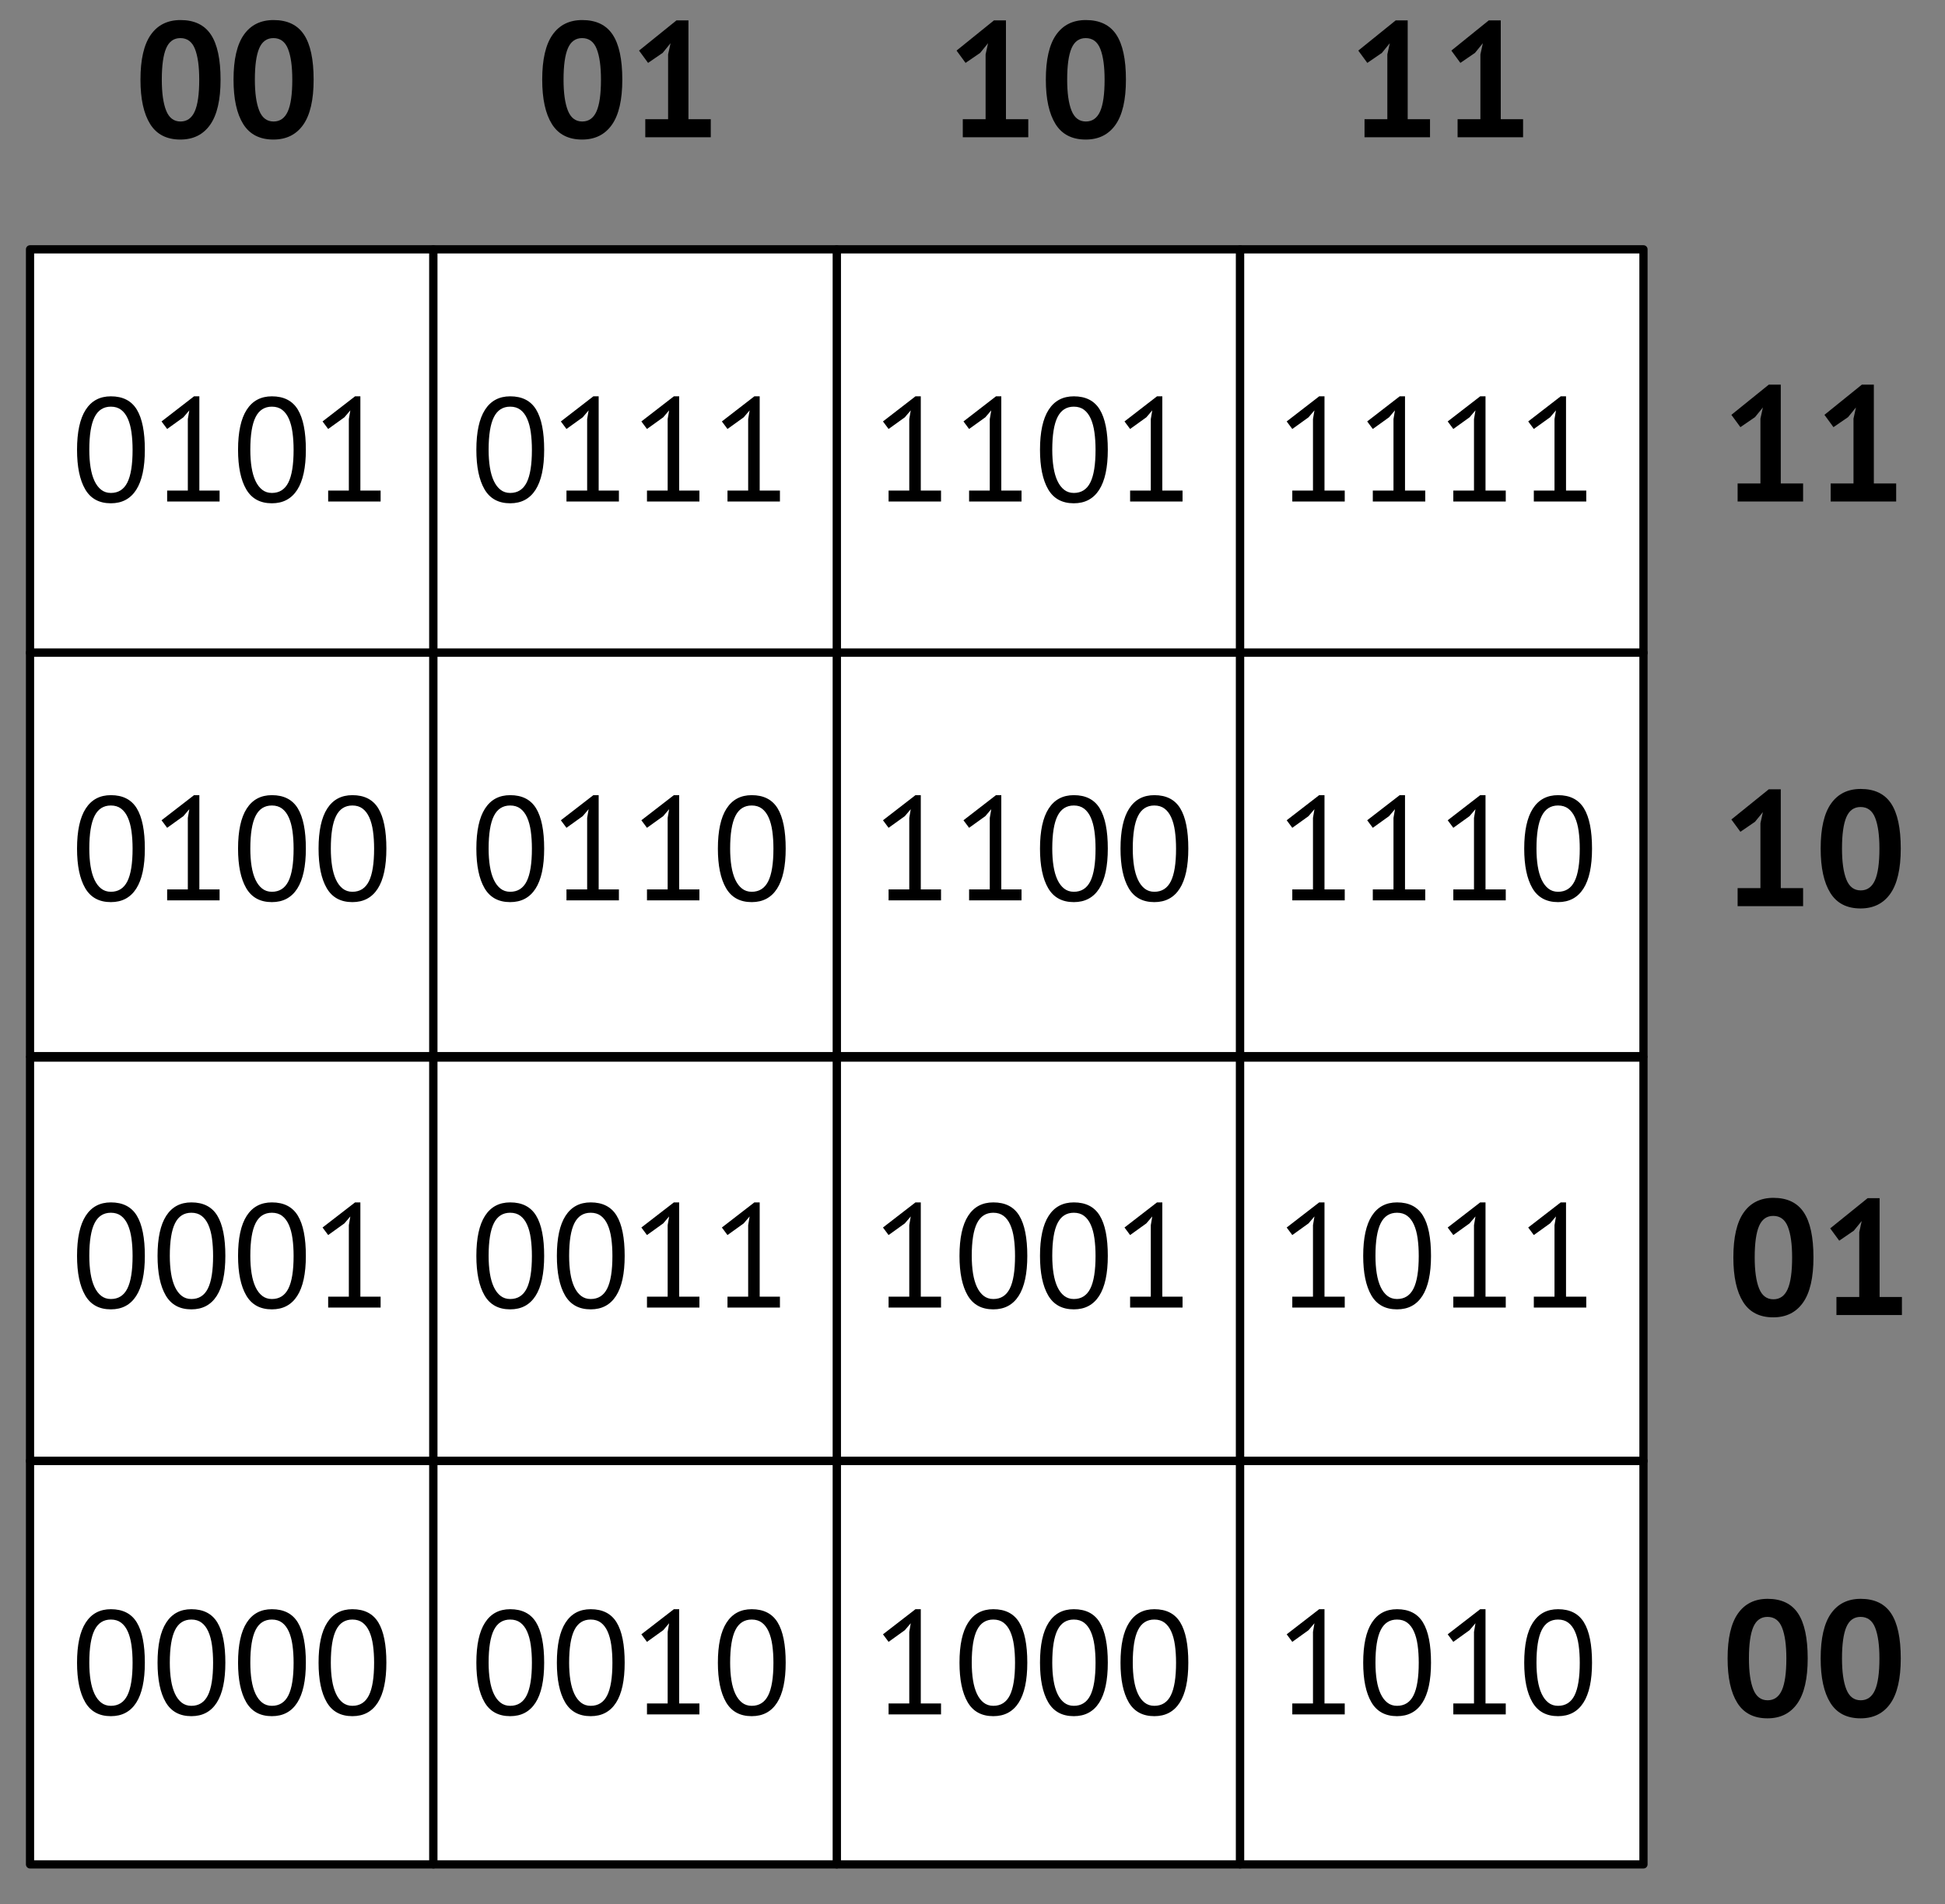 <?xml version="1.0" encoding="UTF-8" standalone="no"?>
<!DOCTYPE svg PUBLIC "-//W3C//DTD SVG 1.1//EN" "http://www.w3.org/Graphics/SVG/1.1/DTD/svg11.dtd">
<svg width="100%" height="100%" viewBox="0 0 474 464" version="1.1" xmlns="http://www.w3.org/2000/svg" xmlns:xlink="http://www.w3.org/1999/xlink" xml:space="preserve" xmlns:serif="http://www.serif.com/" style="fill-rule:evenodd;clip-rule:evenodd;stroke-linejoin:round;stroke-miterlimit:10;">
    <rect x="0" y="0" width="474" height="464" fill="#808080" stroke="none"/>
    <rect id="polygon_triangulation" x="-3803" y="-2760" width="8206" height="4260" style="fill:none;"/>
    <g id="polygon_triangulation1" serif:id="polygon_triangulation">
        <g id="TIN-vertices" serif:id="TIN vertices">
        </g>
        <g id="TIN-edges" serif:id="TIN edges">
        </g>
        <rect x="7.317" y="60.754" width="98.3" height="98.3" style="fill:white;stroke:black;stroke-width:2px;"/>
        <rect x="7.317" y="257.7" width="98.3" height="98.3" style="fill:white;stroke:black;stroke-width:2px;"/>
        <rect x="203.917" y="60.754" width="98.3" height="98.3" style="fill:white;stroke:black;stroke-width:2px;"/>
        <rect x="203.917" y="257.7" width="98.3" height="98.3" style="fill:white;stroke:black;stroke-width:2px;"/>
        <rect x="7.317" y="159.054" width="98.3" height="98.3" style="fill:white;stroke:black;stroke-width:2px;"/>
        <rect x="7.317" y="356" width="98.3" height="98.3" style="fill:white;stroke:black;stroke-width:2px;"/>
        <rect x="203.917" y="159.054" width="98.3" height="98.3" style="fill:white;stroke:black;stroke-width:2px;"/>
        <rect x="203.917" y="356" width="98.3" height="98.3" style="fill:white;stroke:black;stroke-width:2px;"/>
        <rect x="105.617" y="60.754" width="98.3" height="98.3" style="fill:white;stroke:black;stroke-width:2px;"/>
        <rect x="105.617" y="257.7" width="98.3" height="98.3" style="fill:white;stroke:black;stroke-width:2px;"/>
        <rect x="302.217" y="60.754" width="98.3" height="98.3" style="fill:white;stroke:black;stroke-width:2px;"/>
        <rect x="302.217" y="257.7" width="98.3" height="98.3" style="fill:white;stroke:black;stroke-width:2px;"/>
        <rect x="105.617" y="159.054" width="98.3" height="98.3" style="fill:white;stroke:black;stroke-width:2px;"/>
        <rect x="105.617" y="356" width="98.3" height="98.3" style="fill:white;stroke:black;stroke-width:2px;"/>
        <rect x="302.217" y="159.054" width="98.3" height="98.3" style="fill:white;stroke:black;stroke-width:2px;"/>
        <rect x="302.217" y="356" width="98.3" height="98.3" style="fill:white;stroke:black;stroke-width:2px;"/>
        <path d="M421.019,404.11C421.019,399.204 421.859,395.557 423.539,393.17C425.219,390.784 427.633,389.59 430.779,389.59C434.139,389.59 436.606,390.77 438.179,393.13C439.753,395.49 440.539,399.15 440.539,404.11C440.539,409.044 439.693,412.71 437.999,415.11C436.306,417.51 433.886,418.71 430.739,418.71C427.406,418.71 424.953,417.45 423.379,414.93C421.806,412.41 421.019,408.804 421.019,404.11ZM426.219,404.11C426.219,407.364 426.573,409.877 427.279,411.65C427.986,413.424 429.153,414.31 430.779,414.31C432.353,414.31 433.506,413.497 434.239,411.87C434.973,410.244 435.339,407.657 435.339,404.11C435.339,400.884 434.993,398.39 434.299,396.63C433.606,394.87 432.419,393.99 430.739,393.99C429.139,393.99 427.986,394.817 427.279,396.47C426.573,398.124 426.219,400.67 426.219,404.11Z" style="fill-rule:nonzero;"/>
        <path d="M443.699,404.11C443.699,399.204 444.539,395.557 446.219,393.17C447.899,390.784 450.313,389.59 453.459,389.59C456.819,389.59 459.286,390.77 460.859,393.13C462.433,395.49 463.219,399.15 463.219,404.11C463.219,409.044 462.373,412.71 460.679,415.11C458.986,417.51 456.566,418.71 453.419,418.71C450.086,418.71 447.633,417.45 446.059,414.93C444.486,412.41 443.699,408.804 443.699,404.11ZM448.899,404.11C448.899,407.364 449.253,409.877 449.959,411.65C450.666,413.424 451.833,414.31 453.459,414.31C455.033,414.31 456.186,413.497 456.919,411.87C457.653,410.244 458.019,407.657 458.019,404.11C458.019,400.884 457.673,398.39 456.979,396.63C456.286,394.87 455.099,393.99 453.419,393.99C451.819,393.99 450.666,394.817 449.959,396.47C449.253,398.124 448.899,400.67 448.899,404.11Z" style="fill-rule:nonzero;"/>
        <path d="M34.232,19.406C34.232,14.499 35.072,10.853 36.752,8.466C38.432,6.079 40.845,4.886 43.992,4.886C47.352,4.886 49.819,6.066 51.392,8.426C52.965,10.786 53.752,14.446 53.752,19.406C53.752,24.339 52.905,28.006 51.212,30.406C49.519,32.806 47.099,34.006 43.952,34.006C40.619,34.006 38.165,32.746 36.592,30.226C35.019,27.706 34.232,24.099 34.232,19.406ZM39.432,19.406C39.432,22.659 39.785,25.173 40.492,26.946C41.199,28.719 42.365,29.606 43.992,29.606C45.565,29.606 46.719,28.793 47.452,27.166C48.185,25.539 48.552,22.953 48.552,19.406C48.552,16.179 48.205,13.686 47.512,11.926C46.819,10.166 45.632,9.286 43.952,9.286C42.352,9.286 41.199,10.113 40.492,11.766C39.785,13.419 39.432,15.966 39.432,19.406Z" style="fill-rule:nonzero;"/>
        <path d="M56.912,19.406C56.912,14.499 57.752,10.853 59.432,8.466C61.112,6.079 63.525,4.886 66.672,4.886C70.032,4.886 72.499,6.066 74.072,8.426C75.645,10.786 76.432,14.446 76.432,19.406C76.432,24.339 75.585,28.006 73.892,30.406C72.199,32.806 69.779,34.006 66.632,34.006C63.299,34.006 60.845,32.746 59.272,30.226C57.699,27.706 56.912,24.099 56.912,19.406ZM62.112,19.406C62.112,22.659 62.465,25.173 63.172,26.946C63.879,28.719 65.045,29.606 66.672,29.606C68.245,29.606 69.399,28.793 70.132,27.166C70.865,25.539 71.232,22.953 71.232,19.406C71.232,16.179 70.885,13.686 70.192,11.926C69.499,10.166 68.312,9.286 66.632,9.286C65.032,9.286 63.879,10.113 63.172,11.766C62.465,13.419 62.112,15.966 62.112,19.406Z" style="fill-rule:nonzero;"/>
        <path d="M18.775,405.15C18.775,400.83 19.477,397.578 20.881,395.394C22.285,393.21 24.331,392.118 27.019,392.118C29.923,392.118 32.029,393.192 33.337,395.34C34.645,397.488 35.299,400.758 35.299,405.15C35.299,409.47 34.597,412.722 33.193,414.906C31.789,417.09 29.731,418.182 27.019,418.182C24.163,418.182 22.075,417.042 20.755,414.762C19.435,412.482 18.775,409.278 18.775,405.15ZM21.763,405.15C21.763,406.71 21.865,408.132 22.069,409.416C22.273,410.7 22.591,411.804 23.023,412.728C23.455,413.652 24.001,414.372 24.661,414.888C25.321,415.404 26.107,415.662 27.019,415.662C28.843,415.662 30.181,414.816 31.033,413.124C31.885,411.432 32.311,408.774 32.311,405.15C32.311,403.614 32.221,402.198 32.041,400.902C31.861,399.606 31.561,398.49 31.141,397.554C30.721,396.618 30.175,395.898 29.503,395.394C28.831,394.89 28.003,394.638 27.019,394.638C25.219,394.638 23.893,395.49 23.041,397.194C22.189,398.898 21.763,401.55 21.763,405.15Z" style="fill-rule:nonzero;"/>
        <path d="M38.395,405.15C38.395,400.83 39.097,397.578 40.501,395.394C41.905,393.21 43.951,392.118 46.639,392.118C49.543,392.118 51.649,393.192 52.957,395.34C54.265,397.488 54.919,400.758 54.919,405.15C54.919,409.47 54.217,412.722 52.813,414.906C51.409,417.09 49.351,418.182 46.639,418.182C43.783,418.182 41.695,417.042 40.375,414.762C39.055,412.482 38.395,409.278 38.395,405.15ZM41.383,405.15C41.383,406.71 41.485,408.132 41.689,409.416C41.893,410.7 42.211,411.804 42.643,412.728C43.075,413.652 43.621,414.372 44.281,414.888C44.941,415.404 45.727,415.662 46.639,415.662C48.463,415.662 49.801,414.816 50.653,413.124C51.505,411.432 51.931,408.774 51.931,405.15C51.931,403.614 51.841,402.198 51.661,400.902C51.481,399.606 51.181,398.49 50.761,397.554C50.341,396.618 49.795,395.898 49.123,395.394C48.451,394.89 47.623,394.638 46.639,394.638C44.839,394.638 43.513,395.49 42.661,397.194C41.809,398.898 41.383,401.55 41.383,405.15Z" style="fill-rule:nonzero;"/>
        <path d="M58.015,405.15C58.015,400.83 58.717,397.578 60.121,395.394C61.525,393.21 63.571,392.118 66.259,392.118C69.163,392.118 71.269,393.192 72.577,395.34C73.885,397.488 74.539,400.758 74.539,405.15C74.539,409.47 73.837,412.722 72.433,414.906C71.029,417.09 68.971,418.182 66.259,418.182C63.403,418.182 61.315,417.042 59.995,414.762C58.675,412.482 58.015,409.278 58.015,405.15ZM61.003,405.15C61.003,406.71 61.105,408.132 61.309,409.416C61.513,410.7 61.831,411.804 62.263,412.728C62.695,413.652 63.241,414.372 63.901,414.888C64.561,415.404 65.347,415.662 66.259,415.662C68.083,415.662 69.421,414.816 70.273,413.124C71.125,411.432 71.551,408.774 71.551,405.15C71.551,403.614 71.461,402.198 71.281,400.902C71.101,399.606 70.801,398.49 70.381,397.554C69.961,396.618 69.415,395.898 68.743,395.394C68.071,394.89 67.243,394.638 66.259,394.638C64.459,394.638 63.133,395.49 62.281,397.194C61.429,398.898 61.003,401.55 61.003,405.15Z" style="fill-rule:nonzero;"/>
        <path d="M77.635,405.15C77.635,400.83 78.337,397.578 79.741,395.394C81.145,393.21 83.191,392.118 85.879,392.118C88.783,392.118 90.889,393.192 92.197,395.34C93.505,397.488 94.159,400.758 94.159,405.15C94.159,409.47 93.457,412.722 92.053,414.906C90.649,417.09 88.591,418.182 85.879,418.182C83.023,418.182 80.935,417.042 79.615,414.762C78.295,412.482 77.635,409.278 77.635,405.15ZM80.623,405.15C80.623,406.71 80.725,408.132 80.929,409.416C81.133,410.7 81.451,411.804 81.883,412.728C82.315,413.652 82.861,414.372 83.521,414.888C84.181,415.404 84.967,415.662 85.879,415.662C87.703,415.662 89.041,414.816 89.893,413.124C90.745,411.432 91.171,408.774 91.171,405.15C91.171,403.614 91.081,402.198 90.901,400.902C90.721,399.606 90.421,398.49 90.001,397.554C89.581,396.618 89.035,395.898 88.363,395.394C87.691,394.89 86.863,394.638 85.879,394.638C84.079,394.638 82.753,395.49 81.901,397.194C81.049,398.898 80.623,401.55 80.623,405.15Z" style="fill-rule:nonzero;"/>
        <path d="M18.775,306.022C18.775,301.702 19.477,298.45 20.881,296.266C22.285,294.082 24.331,292.99 27.019,292.99C29.923,292.99 32.029,294.064 33.337,296.212C34.645,298.36 35.299,301.63 35.299,306.022C35.299,310.342 34.597,313.594 33.193,315.778C31.789,317.962 29.731,319.054 27.019,319.054C24.163,319.054 22.075,317.914 20.755,315.634C19.435,313.354 18.775,310.15 18.775,306.022ZM21.763,306.022C21.763,307.582 21.865,309.004 22.069,310.288C22.273,311.572 22.591,312.676 23.023,313.6C23.455,314.524 24.001,315.244 24.661,315.76C25.321,316.276 26.107,316.534 27.019,316.534C28.843,316.534 30.181,315.688 31.033,313.996C31.885,312.304 32.311,309.646 32.311,306.022C32.311,304.486 32.221,303.07 32.041,301.774C31.861,300.478 31.561,299.362 31.141,298.426C30.721,297.49 30.175,296.77 29.503,296.266C28.831,295.762 28.003,295.51 27.019,295.51C25.219,295.51 23.893,296.362 23.041,298.066C22.189,299.77 21.763,302.422 21.763,306.022Z" style="fill-rule:nonzero;"/>
        <path d="M38.395,306.022C38.395,301.702 39.097,298.45 40.501,296.266C41.905,294.082 43.951,292.99 46.639,292.99C49.543,292.99 51.649,294.064 52.957,296.212C54.265,298.36 54.919,301.63 54.919,306.022C54.919,310.342 54.217,313.594 52.813,315.778C51.409,317.962 49.351,319.054 46.639,319.054C43.783,319.054 41.695,317.914 40.375,315.634C39.055,313.354 38.395,310.15 38.395,306.022ZM41.383,306.022C41.383,307.582 41.485,309.004 41.689,310.288C41.893,311.572 42.211,312.676 42.643,313.6C43.075,314.524 43.621,315.244 44.281,315.76C44.941,316.276 45.727,316.534 46.639,316.534C48.463,316.534 49.801,315.688 50.653,313.996C51.505,312.304 51.931,309.646 51.931,306.022C51.931,304.486 51.841,303.07 51.661,301.774C51.481,300.478 51.181,299.362 50.761,298.426C50.341,297.49 49.795,296.77 49.123,296.266C48.451,295.762 47.623,295.51 46.639,295.51C44.839,295.51 43.513,296.362 42.661,298.066C41.809,299.77 41.383,302.422 41.383,306.022Z" style="fill-rule:nonzero;"/>
        <path d="M58.015,306.022C58.015,301.702 58.717,298.45 60.121,296.266C61.525,294.082 63.571,292.99 66.259,292.99C69.163,292.99 71.269,294.064 72.577,296.212C73.885,298.36 74.539,301.63 74.539,306.022C74.539,310.342 73.837,313.594 72.433,315.778C71.029,317.962 68.971,319.054 66.259,319.054C63.403,319.054 61.315,317.914 59.995,315.634C58.675,313.354 58.015,310.15 58.015,306.022ZM61.003,306.022C61.003,307.582 61.105,309.004 61.309,310.288C61.513,311.572 61.831,312.676 62.263,313.6C62.695,314.524 63.241,315.244 63.901,315.76C64.561,316.276 65.347,316.534 66.259,316.534C68.083,316.534 69.421,315.688 70.273,313.996C71.125,312.304 71.551,309.646 71.551,306.022C71.551,304.486 71.461,303.07 71.281,301.774C71.101,300.478 70.801,299.362 70.381,298.426C69.961,297.49 69.415,296.77 68.743,296.266C68.071,295.762 67.243,295.51 66.259,295.51C64.459,295.51 63.133,296.362 62.281,298.066C61.429,299.77 61.003,302.422 61.003,306.022Z" style="fill-rule:nonzero;"/>
        <path d="M79.975,315.958L85.015,315.958L85.015,298.534L85.375,296.41L83.935,298.102L79.975,300.946L78.607,299.11L86.527,292.99L87.823,292.99L87.823,315.958L92.755,315.958L92.755,318.622L79.975,318.622L79.975,315.958Z" style="fill-rule:nonzero;"/>
        <path d="M18.775,206.789C18.775,202.469 19.477,199.217 20.881,197.033C22.285,194.849 24.331,193.757 27.019,193.757C29.923,193.757 32.029,194.831 33.337,196.979C34.645,199.127 35.299,202.397 35.299,206.789C35.299,211.109 34.597,214.361 33.193,216.545C31.789,218.729 29.731,219.821 27.019,219.821C24.163,219.821 22.075,218.681 20.755,216.401C19.435,214.121 18.775,210.917 18.775,206.789ZM21.763,206.789C21.763,208.349 21.865,209.771 22.069,211.055C22.273,212.339 22.591,213.443 23.023,214.367C23.455,215.291 24.001,216.011 24.661,216.527C25.321,217.043 26.107,217.301 27.019,217.301C28.843,217.301 30.181,216.455 31.033,214.763C31.885,213.071 32.311,210.413 32.311,206.789C32.311,205.253 32.221,203.837 32.041,202.541C31.861,201.245 31.561,200.129 31.141,199.193C30.721,198.257 30.175,197.537 29.503,197.033C28.831,196.529 28.003,196.277 27.019,196.277C25.219,196.277 23.893,197.129 23.041,198.833C22.189,200.537 21.763,203.189 21.763,206.789Z" style="fill-rule:nonzero;"/>
        <path d="M40.735,216.725L45.775,216.725L45.775,199.301L46.135,197.177L44.695,198.869L40.735,201.713L39.367,199.877L47.287,193.757L48.583,193.757L48.583,216.725L53.515,216.725L53.515,219.389L40.735,219.389L40.735,216.725Z" style="fill-rule:nonzero;"/>
        <path d="M58.015,206.789C58.015,202.469 58.717,199.217 60.121,197.033C61.525,194.849 63.571,193.757 66.259,193.757C69.163,193.757 71.269,194.831 72.577,196.979C73.885,199.127 74.539,202.397 74.539,206.789C74.539,211.109 73.837,214.361 72.433,216.545C71.029,218.729 68.971,219.821 66.259,219.821C63.403,219.821 61.315,218.681 59.995,216.401C58.675,214.121 58.015,210.917 58.015,206.789ZM61.003,206.789C61.003,208.349 61.105,209.771 61.309,211.055C61.513,212.339 61.831,213.443 62.263,214.367C62.695,215.291 63.241,216.011 63.901,216.527C64.561,217.043 65.347,217.301 66.259,217.301C68.083,217.301 69.421,216.455 70.273,214.763C71.125,213.071 71.551,210.413 71.551,206.789C71.551,205.253 71.461,203.837 71.281,202.541C71.101,201.245 70.801,200.129 70.381,199.193C69.961,198.257 69.415,197.537 68.743,197.033C68.071,196.529 67.243,196.277 66.259,196.277C64.459,196.277 63.133,197.129 62.281,198.833C61.429,200.537 61.003,203.189 61.003,206.789Z" style="fill-rule:nonzero;"/>
        <path d="M77.635,206.789C77.635,202.469 78.337,199.217 79.741,197.033C81.145,194.849 83.191,193.757 85.879,193.757C88.783,193.757 90.889,194.831 92.197,196.979C93.505,199.127 94.159,202.397 94.159,206.789C94.159,211.109 93.457,214.361 92.053,216.545C90.649,218.729 88.591,219.821 85.879,219.821C83.023,219.821 80.935,218.681 79.615,216.401C78.295,214.121 77.635,210.917 77.635,206.789ZM80.623,206.789C80.623,208.349 80.725,209.771 80.929,211.055C81.133,212.339 81.451,213.443 81.883,214.367C82.315,215.291 82.861,216.011 83.521,216.527C84.181,217.043 84.967,217.301 85.879,217.301C87.703,217.301 89.041,216.455 89.893,214.763C90.745,213.071 91.171,210.413 91.171,206.789C91.171,205.253 91.081,203.837 90.901,202.541C90.721,201.245 90.421,200.129 90.001,199.193C89.581,198.257 89.035,197.537 88.363,197.033C87.691,196.529 86.863,196.277 85.879,196.277C84.079,196.277 82.753,197.129 81.901,198.833C81.049,200.537 80.623,203.189 80.623,206.789Z" style="fill-rule:nonzero;"/>
        <path d="M18.775,109.605C18.775,105.285 19.477,102.033 20.881,99.849C22.285,97.665 24.331,96.573 27.019,96.573C29.923,96.573 32.029,97.647 33.337,99.795C34.645,101.943 35.299,105.213 35.299,109.605C35.299,113.925 34.597,117.177 33.193,119.361C31.789,121.545 29.731,122.637 27.019,122.637C24.163,122.637 22.075,121.497 20.755,119.217C19.435,116.937 18.775,113.733 18.775,109.605ZM21.763,109.605C21.763,111.165 21.865,112.587 22.069,113.871C22.273,115.155 22.591,116.259 23.023,117.183C23.455,118.107 24.001,118.827 24.661,119.343C25.321,119.859 26.107,120.117 27.019,120.117C28.843,120.117 30.181,119.271 31.033,117.579C31.885,115.887 32.311,113.229 32.311,109.605C32.311,108.069 32.221,106.653 32.041,105.357C31.861,104.061 31.561,102.945 31.141,102.009C30.721,101.073 30.175,100.353 29.503,99.849C28.831,99.345 28.003,99.093 27.019,99.093C25.219,99.093 23.893,99.945 23.041,101.649C22.189,103.353 21.763,106.005 21.763,109.605Z" style="fill-rule:nonzero;"/>
        <path d="M40.735,119.541L45.775,119.541L45.775,102.117L46.135,99.993L44.695,101.685L40.735,104.529L39.367,102.693L47.287,96.573L48.583,96.573L48.583,119.541L53.515,119.541L53.515,122.205L40.735,122.205L40.735,119.541Z" style="fill-rule:nonzero;"/>
        <path d="M58.015,109.605C58.015,105.285 58.717,102.033 60.121,99.849C61.525,97.665 63.571,96.573 66.259,96.573C69.163,96.573 71.269,97.647 72.577,99.795C73.885,101.943 74.539,105.213 74.539,109.605C74.539,113.925 73.837,117.177 72.433,119.361C71.029,121.545 68.971,122.637 66.259,122.637C63.403,122.637 61.315,121.497 59.995,119.217C58.675,116.937 58.015,113.733 58.015,109.605ZM61.003,109.605C61.003,111.165 61.105,112.587 61.309,113.871C61.513,115.155 61.831,116.259 62.263,117.183C62.695,118.107 63.241,118.827 63.901,119.343C64.561,119.859 65.347,120.117 66.259,120.117C68.083,120.117 69.421,119.271 70.273,117.579C71.125,115.887 71.551,113.229 71.551,109.605C71.551,108.069 71.461,106.653 71.281,105.357C71.101,104.061 70.801,102.945 70.381,102.009C69.961,101.073 69.415,100.353 68.743,99.849C68.071,99.345 67.243,99.093 66.259,99.093C64.459,99.093 63.133,99.945 62.281,101.649C61.429,103.353 61.003,106.005 61.003,109.605Z" style="fill-rule:nonzero;"/>
        <path d="M79.975,119.541L85.015,119.541L85.015,102.117L85.375,99.993L83.935,101.685L79.975,104.529L78.607,102.693L86.527,96.573L87.823,96.573L87.823,119.541L92.755,119.541L92.755,122.205L79.975,122.205L79.975,119.541Z" style="fill-rule:nonzero;"/>
        <path d="M116.09,405.15C116.09,400.83 116.792,397.578 118.196,395.394C119.6,393.21 121.646,392.118 124.334,392.118C127.238,392.118 129.344,393.192 130.652,395.34C131.96,397.488 132.614,400.758 132.614,405.15C132.614,409.47 131.912,412.722 130.508,414.906C129.104,417.09 127.046,418.182 124.334,418.182C121.478,418.182 119.39,417.042 118.07,414.762C116.75,412.482 116.09,409.278 116.09,405.15ZM119.078,405.15C119.078,406.71 119.18,408.132 119.384,409.416C119.588,410.7 119.906,411.804 120.338,412.728C120.77,413.652 121.316,414.372 121.976,414.888C122.636,415.404 123.422,415.662 124.334,415.662C126.158,415.662 127.496,414.816 128.348,413.124C129.2,411.432 129.626,408.774 129.626,405.15C129.626,403.614 129.536,402.198 129.356,400.902C129.176,399.606 128.876,398.49 128.456,397.554C128.036,396.618 127.49,395.898 126.818,395.394C126.146,394.89 125.318,394.638 124.334,394.638C122.534,394.638 121.208,395.49 120.356,397.194C119.504,398.898 119.078,401.55 119.078,405.15Z" style="fill-rule:nonzero;"/>
        <path d="M135.71,405.15C135.71,400.83 136.412,397.578 137.816,395.394C139.22,393.21 141.266,392.118 143.954,392.118C146.858,392.118 148.964,393.192 150.272,395.34C151.58,397.488 152.234,400.758 152.234,405.15C152.234,409.47 151.532,412.722 150.128,414.906C148.724,417.09 146.666,418.182 143.954,418.182C141.098,418.182 139.01,417.042 137.69,414.762C136.37,412.482 135.71,409.278 135.71,405.15ZM138.698,405.15C138.698,406.71 138.8,408.132 139.004,409.416C139.208,410.7 139.526,411.804 139.958,412.728C140.39,413.652 140.936,414.372 141.596,414.888C142.256,415.404 143.042,415.662 143.954,415.662C145.778,415.662 147.116,414.816 147.968,413.124C148.82,411.432 149.246,408.774 149.246,405.15C149.246,403.614 149.156,402.198 148.976,400.902C148.796,399.606 148.496,398.49 148.076,397.554C147.656,396.618 147.11,395.898 146.438,395.394C145.766,394.89 144.938,394.638 143.954,394.638C142.154,394.638 140.828,395.49 139.976,397.194C139.124,398.898 138.698,401.55 138.698,405.15Z" style="fill-rule:nonzero;"/>
        <path d="M157.67,415.086L162.71,415.086L162.71,397.662L163.07,395.538L161.63,397.23L157.67,400.074L156.302,398.238L164.222,392.118L165.518,392.118L165.518,415.086L170.45,415.086L170.45,417.75L157.67,417.75L157.67,415.086Z" style="fill-rule:nonzero;"/>
        <path d="M174.95,405.15C174.95,400.83 175.652,397.578 177.056,395.394C178.46,393.21 180.506,392.118 183.194,392.118C186.098,392.118 188.204,393.192 189.512,395.34C190.82,397.488 191.474,400.758 191.474,405.15C191.474,409.47 190.772,412.722 189.368,414.906C187.964,417.09 185.906,418.182 183.194,418.182C180.338,418.182 178.25,417.042 176.93,414.762C175.61,412.482 174.95,409.278 174.95,405.15ZM177.938,405.15C177.938,406.71 178.04,408.132 178.244,409.416C178.448,410.7 178.766,411.804 179.198,412.728C179.63,413.652 180.176,414.372 180.836,414.888C181.496,415.404 182.282,415.662 183.194,415.662C185.018,415.662 186.356,414.816 187.208,413.124C188.06,411.432 188.486,408.774 188.486,405.15C188.486,403.614 188.396,402.198 188.216,400.902C188.036,399.606 187.736,398.49 187.316,397.554C186.896,396.618 186.35,395.898 185.678,395.394C185.006,394.89 184.178,394.638 183.194,394.638C181.394,394.638 180.068,395.49 179.216,397.194C178.364,398.898 177.938,401.55 177.938,405.15Z" style="fill-rule:nonzero;"/>
        <path d="M116.09,306.022C116.09,301.702 116.792,298.45 118.196,296.266C119.6,294.082 121.646,292.99 124.334,292.99C127.238,292.99 129.344,294.064 130.652,296.212C131.96,298.36 132.614,301.63 132.614,306.022C132.614,310.342 131.912,313.594 130.508,315.778C129.104,317.962 127.046,319.054 124.334,319.054C121.478,319.054 119.39,317.914 118.07,315.634C116.75,313.354 116.09,310.15 116.09,306.022ZM119.078,306.022C119.078,307.582 119.18,309.004 119.384,310.288C119.588,311.572 119.906,312.676 120.338,313.6C120.77,314.524 121.316,315.244 121.976,315.76C122.636,316.276 123.422,316.534 124.334,316.534C126.158,316.534 127.496,315.688 128.348,313.996C129.2,312.304 129.626,309.646 129.626,306.022C129.626,304.486 129.536,303.07 129.356,301.774C129.176,300.478 128.876,299.362 128.456,298.426C128.036,297.49 127.49,296.77 126.818,296.266C126.146,295.762 125.318,295.51 124.334,295.51C122.534,295.51 121.208,296.362 120.356,298.066C119.504,299.77 119.078,302.422 119.078,306.022Z" style="fill-rule:nonzero;"/>
        <path d="M135.71,306.022C135.71,301.702 136.412,298.45 137.816,296.266C139.22,294.082 141.266,292.99 143.954,292.99C146.858,292.99 148.964,294.064 150.272,296.212C151.58,298.36 152.234,301.63 152.234,306.022C152.234,310.342 151.532,313.594 150.128,315.778C148.724,317.962 146.666,319.054 143.954,319.054C141.098,319.054 139.01,317.914 137.69,315.634C136.37,313.354 135.71,310.15 135.71,306.022ZM138.698,306.022C138.698,307.582 138.8,309.004 139.004,310.288C139.208,311.572 139.526,312.676 139.958,313.6C140.39,314.524 140.936,315.244 141.596,315.76C142.256,316.276 143.042,316.534 143.954,316.534C145.778,316.534 147.116,315.688 147.968,313.996C148.82,312.304 149.246,309.646 149.246,306.022C149.246,304.486 149.156,303.07 148.976,301.774C148.796,300.478 148.496,299.362 148.076,298.426C147.656,297.49 147.11,296.77 146.438,296.266C145.766,295.762 144.938,295.51 143.954,295.51C142.154,295.51 140.828,296.362 139.976,298.066C139.124,299.77 138.698,302.422 138.698,306.022Z" style="fill-rule:nonzero;"/>
        <path d="M157.67,315.958L162.71,315.958L162.71,298.534L163.07,296.41L161.63,298.102L157.67,300.946L156.302,299.11L164.222,292.99L165.518,292.99L165.518,315.958L170.45,315.958L170.45,318.622L157.67,318.622L157.67,315.958Z" style="fill-rule:nonzero;"/>
        <path d="M177.29,315.958L182.33,315.958L182.33,298.534L182.69,296.41L181.25,298.102L177.29,300.946L175.922,299.11L183.842,292.99L185.138,292.99L185.138,315.958L190.07,315.958L190.07,318.622L177.29,318.622L177.29,315.958Z" style="fill-rule:nonzero;"/>
        <path d="M116.09,206.789C116.09,202.469 116.792,199.217 118.196,197.033C119.6,194.849 121.646,193.757 124.334,193.757C127.238,193.757 129.344,194.831 130.652,196.979C131.96,199.127 132.614,202.397 132.614,206.789C132.614,211.109 131.912,214.361 130.508,216.545C129.104,218.729 127.046,219.821 124.334,219.821C121.478,219.821 119.39,218.681 118.07,216.401C116.75,214.121 116.09,210.917 116.09,206.789ZM119.078,206.789C119.078,208.349 119.18,209.771 119.384,211.055C119.588,212.339 119.906,213.443 120.338,214.367C120.77,215.291 121.316,216.011 121.976,216.527C122.636,217.043 123.422,217.301 124.334,217.301C126.158,217.301 127.496,216.455 128.348,214.763C129.2,213.071 129.626,210.413 129.626,206.789C129.626,205.253 129.536,203.837 129.356,202.541C129.176,201.245 128.876,200.129 128.456,199.193C128.036,198.257 127.49,197.537 126.818,197.033C126.146,196.529 125.318,196.277 124.334,196.277C122.534,196.277 121.208,197.129 120.356,198.833C119.504,200.537 119.078,203.189 119.078,206.789Z" style="fill-rule:nonzero;"/>
        <path d="M138.05,216.725L143.09,216.725L143.09,199.301L143.45,197.177L142.01,198.869L138.05,201.713L136.682,199.877L144.602,193.757L145.898,193.757L145.898,216.725L150.83,216.725L150.83,219.389L138.05,219.389L138.05,216.725Z" style="fill-rule:nonzero;"/>
        <path d="M157.67,216.725L162.71,216.725L162.71,199.301L163.07,197.177L161.63,198.869L157.67,201.713L156.302,199.877L164.222,193.757L165.518,193.757L165.518,216.725L170.45,216.725L170.45,219.389L157.67,219.389L157.67,216.725Z" style="fill-rule:nonzero;"/>
        <path d="M174.95,206.789C174.95,202.469 175.652,199.217 177.056,197.033C178.46,194.849 180.506,193.757 183.194,193.757C186.098,193.757 188.204,194.831 189.512,196.979C190.82,199.127 191.474,202.397 191.474,206.789C191.474,211.109 190.772,214.361 189.368,216.545C187.964,218.729 185.906,219.821 183.194,219.821C180.338,219.821 178.25,218.681 176.93,216.401C175.61,214.121 174.95,210.917 174.95,206.789ZM177.938,206.789C177.938,208.349 178.04,209.771 178.244,211.055C178.448,212.339 178.766,213.443 179.198,214.367C179.63,215.291 180.176,216.011 180.836,216.527C181.496,217.043 182.282,217.301 183.194,217.301C185.018,217.301 186.356,216.455 187.208,214.763C188.06,213.071 188.486,210.413 188.486,206.789C188.486,205.253 188.396,203.837 188.216,202.541C188.036,201.245 187.736,200.129 187.316,199.193C186.896,198.257 186.35,197.537 185.678,197.033C185.006,196.529 184.178,196.277 183.194,196.277C181.394,196.277 180.068,197.129 179.216,198.833C178.364,200.537 177.938,203.189 177.938,206.789Z" style="fill-rule:nonzero;"/>
        <path d="M116.09,109.605C116.09,105.285 116.792,102.033 118.196,99.849C119.6,97.665 121.646,96.573 124.334,96.573C127.238,96.573 129.344,97.647 130.652,99.795C131.96,101.943 132.614,105.213 132.614,109.605C132.614,113.925 131.912,117.177 130.508,119.361C129.104,121.545 127.046,122.637 124.334,122.637C121.478,122.637 119.39,121.497 118.07,119.217C116.75,116.937 116.09,113.733 116.09,109.605ZM119.078,109.605C119.078,111.165 119.18,112.587 119.384,113.871C119.588,115.155 119.906,116.259 120.338,117.183C120.77,118.107 121.316,118.827 121.976,119.343C122.636,119.859 123.422,120.117 124.334,120.117C126.158,120.117 127.496,119.271 128.348,117.579C129.2,115.887 129.626,113.229 129.626,109.605C129.626,108.069 129.536,106.653 129.356,105.357C129.176,104.061 128.876,102.945 128.456,102.009C128.036,101.073 127.49,100.353 126.818,99.849C126.146,99.345 125.318,99.093 124.334,99.093C122.534,99.093 121.208,99.945 120.356,101.649C119.504,103.353 119.078,106.005 119.078,109.605Z" style="fill-rule:nonzero;"/>
        <path d="M138.05,119.541L143.09,119.541L143.09,102.117L143.45,99.993L142.01,101.685L138.05,104.529L136.682,102.693L144.602,96.573L145.898,96.573L145.898,119.541L150.83,119.541L150.83,122.205L138.05,122.205L138.05,119.541Z" style="fill-rule:nonzero;"/>
        <path d="M157.67,119.541L162.71,119.541L162.71,102.117L163.07,99.993L161.63,101.685L157.67,104.529L156.302,102.693L164.222,96.573L165.518,96.573L165.518,119.541L170.45,119.541L170.45,122.205L157.67,122.205L157.67,119.541Z" style="fill-rule:nonzero;"/>
        <path d="M177.29,119.541L182.33,119.541L182.33,102.117L182.69,99.993L181.25,101.685L177.29,104.529L175.922,102.693L183.842,96.573L185.138,96.573L185.138,119.541L190.07,119.541L190.07,122.205L177.29,122.205L177.29,119.541Z" style="fill-rule:nonzero;"/>
        <path d="M216.55,415.086L221.59,415.086L221.59,397.662L221.95,395.538L220.51,397.23L216.55,400.074L215.182,398.238L223.102,392.118L224.398,392.118L224.398,415.086L229.33,415.086L229.33,417.75L216.55,417.75L216.55,415.086Z" style="fill-rule:nonzero;"/>
        <path d="M233.83,405.15C233.83,400.83 234.532,397.578 235.936,395.394C237.34,393.21 239.386,392.118 242.074,392.118C244.978,392.118 247.084,393.192 248.392,395.34C249.7,397.488 250.354,400.758 250.354,405.15C250.354,409.47 249.652,412.722 248.248,414.906C246.844,417.09 244.786,418.182 242.074,418.182C239.218,418.182 237.13,417.042 235.81,414.762C234.49,412.482 233.83,409.278 233.83,405.15ZM236.818,405.15C236.818,406.71 236.92,408.132 237.124,409.416C237.328,410.7 237.646,411.804 238.078,412.728C238.51,413.652 239.056,414.372 239.716,414.888C240.376,415.404 241.162,415.662 242.074,415.662C243.898,415.662 245.236,414.816 246.088,413.124C246.94,411.432 247.366,408.774 247.366,405.15C247.366,403.614 247.276,402.198 247.096,400.902C246.916,399.606 246.616,398.49 246.196,397.554C245.776,396.618 245.23,395.898 244.558,395.394C243.886,394.89 243.058,394.638 242.074,394.638C240.274,394.638 238.948,395.49 238.096,397.194C237.244,398.898 236.818,401.55 236.818,405.15Z" style="fill-rule:nonzero;"/>
        <path d="M253.45,405.15C253.45,400.83 254.152,397.578 255.556,395.394C256.96,393.21 259.006,392.118 261.694,392.118C264.598,392.118 266.704,393.192 268.012,395.34C269.32,397.488 269.974,400.758 269.974,405.15C269.974,409.47 269.272,412.722 267.868,414.906C266.464,417.09 264.406,418.182 261.694,418.182C258.838,418.182 256.75,417.042 255.43,414.762C254.11,412.482 253.45,409.278 253.45,405.15ZM256.438,405.15C256.438,406.71 256.54,408.132 256.744,409.416C256.948,410.7 257.266,411.804 257.698,412.728C258.13,413.652 258.676,414.372 259.336,414.888C259.996,415.404 260.782,415.662 261.694,415.662C263.518,415.662 264.856,414.816 265.708,413.124C266.56,411.432 266.986,408.774 266.986,405.15C266.986,403.614 266.896,402.198 266.716,400.902C266.536,399.606 266.236,398.49 265.816,397.554C265.396,396.618 264.85,395.898 264.178,395.394C263.506,394.89 262.678,394.638 261.694,394.638C259.894,394.638 258.568,395.49 257.716,397.194C256.864,398.898 256.438,401.55 256.438,405.15Z" style="fill-rule:nonzero;"/>
        <path d="M273.07,405.15C273.07,400.83 273.772,397.578 275.176,395.394C276.58,393.21 278.626,392.118 281.314,392.118C284.218,392.118 286.324,393.192 287.632,395.34C288.94,397.488 289.594,400.758 289.594,405.15C289.594,409.47 288.892,412.722 287.488,414.906C286.084,417.09 284.026,418.182 281.314,418.182C278.458,418.182 276.37,417.042 275.05,414.762C273.73,412.482 273.07,409.278 273.07,405.15ZM276.058,405.15C276.058,406.71 276.16,408.132 276.364,409.416C276.568,410.7 276.886,411.804 277.318,412.728C277.75,413.652 278.296,414.372 278.956,414.888C279.616,415.404 280.402,415.662 281.314,415.662C283.138,415.662 284.476,414.816 285.328,413.124C286.18,411.432 286.606,408.774 286.606,405.15C286.606,403.614 286.516,402.198 286.336,400.902C286.156,399.606 285.856,398.49 285.436,397.554C285.016,396.618 284.47,395.898 283.798,395.394C283.126,394.89 282.298,394.638 281.314,394.638C279.514,394.638 278.188,395.49 277.336,397.194C276.484,398.898 276.058,401.55 276.058,405.15Z" style="fill-rule:nonzero;"/>
        <path d="M216.55,315.958L221.59,315.958L221.59,298.534L221.95,296.41L220.51,298.102L216.55,300.946L215.182,299.11L223.102,292.99L224.398,292.99L224.398,315.958L229.33,315.958L229.33,318.622L216.55,318.622L216.55,315.958Z" style="fill-rule:nonzero;"/>
        <path d="M233.83,306.022C233.83,301.702 234.532,298.45 235.936,296.266C237.34,294.082 239.386,292.99 242.074,292.99C244.978,292.99 247.084,294.064 248.392,296.212C249.7,298.36 250.354,301.63 250.354,306.022C250.354,310.342 249.652,313.594 248.248,315.778C246.844,317.962 244.786,319.054 242.074,319.054C239.218,319.054 237.13,317.914 235.81,315.634C234.49,313.354 233.83,310.15 233.83,306.022ZM236.818,306.022C236.818,307.582 236.92,309.004 237.124,310.288C237.328,311.572 237.646,312.676 238.078,313.6C238.51,314.524 239.056,315.244 239.716,315.76C240.376,316.276 241.162,316.534 242.074,316.534C243.898,316.534 245.236,315.688 246.088,313.996C246.94,312.304 247.366,309.646 247.366,306.022C247.366,304.486 247.276,303.07 247.096,301.774C246.916,300.478 246.616,299.362 246.196,298.426C245.776,297.49 245.23,296.77 244.558,296.266C243.886,295.762 243.058,295.51 242.074,295.51C240.274,295.51 238.948,296.362 238.096,298.066C237.244,299.77 236.818,302.422 236.818,306.022Z" style="fill-rule:nonzero;"/>
        <path d="M253.45,306.022C253.45,301.702 254.152,298.45 255.556,296.266C256.96,294.082 259.006,292.99 261.694,292.99C264.598,292.99 266.704,294.064 268.012,296.212C269.32,298.36 269.974,301.63 269.974,306.022C269.974,310.342 269.272,313.594 267.868,315.778C266.464,317.962 264.406,319.054 261.694,319.054C258.838,319.054 256.75,317.914 255.43,315.634C254.11,313.354 253.45,310.15 253.45,306.022ZM256.438,306.022C256.438,307.582 256.54,309.004 256.744,310.288C256.948,311.572 257.266,312.676 257.698,313.6C258.13,314.524 258.676,315.244 259.336,315.76C259.996,316.276 260.782,316.534 261.694,316.534C263.518,316.534 264.856,315.688 265.708,313.996C266.56,312.304 266.986,309.646 266.986,306.022C266.986,304.486 266.896,303.07 266.716,301.774C266.536,300.478 266.236,299.362 265.816,298.426C265.396,297.49 264.85,296.77 264.178,296.266C263.506,295.762 262.678,295.51 261.694,295.51C259.894,295.51 258.568,296.362 257.716,298.066C256.864,299.77 256.438,302.422 256.438,306.022Z" style="fill-rule:nonzero;"/>
        <path d="M275.41,315.958L280.45,315.958L280.45,298.534L280.81,296.41L279.37,298.102L275.41,300.946L274.042,299.11L281.962,292.99L283.258,292.99L283.258,315.958L288.19,315.958L288.19,318.622L275.41,318.622L275.41,315.958Z" style="fill-rule:nonzero;"/>
        <path d="M216.55,216.725L221.59,216.725L221.59,199.301L221.95,197.177L220.51,198.869L216.55,201.713L215.182,199.877L223.102,193.757L224.398,193.757L224.398,216.725L229.33,216.725L229.33,219.389L216.55,219.389L216.55,216.725Z" style="fill-rule:nonzero;"/>
        <path d="M236.17,216.725L241.21,216.725L241.21,199.301L241.57,197.177L240.13,198.869L236.17,201.713L234.802,199.877L242.722,193.757L244.018,193.757L244.018,216.725L248.95,216.725L248.95,219.389L236.17,219.389L236.17,216.725Z" style="fill-rule:nonzero;"/>
        <path d="M253.45,206.789C253.45,202.469 254.152,199.217 255.556,197.033C256.96,194.849 259.006,193.757 261.694,193.757C264.598,193.757 266.704,194.831 268.012,196.979C269.32,199.127 269.974,202.397 269.974,206.789C269.974,211.109 269.272,214.361 267.868,216.545C266.464,218.729 264.406,219.821 261.694,219.821C258.838,219.821 256.75,218.681 255.43,216.401C254.11,214.121 253.45,210.917 253.45,206.789ZM256.438,206.789C256.438,208.349 256.54,209.771 256.744,211.055C256.948,212.339 257.266,213.443 257.698,214.367C258.13,215.291 258.676,216.011 259.336,216.527C259.996,217.043 260.782,217.301 261.694,217.301C263.518,217.301 264.856,216.455 265.708,214.763C266.56,213.071 266.986,210.413 266.986,206.789C266.986,205.253 266.896,203.837 266.716,202.541C266.536,201.245 266.236,200.129 265.816,199.193C265.396,198.257 264.85,197.537 264.178,197.033C263.506,196.529 262.678,196.277 261.694,196.277C259.894,196.277 258.568,197.129 257.716,198.833C256.864,200.537 256.438,203.189 256.438,206.789Z" style="fill-rule:nonzero;"/>
        <path d="M273.07,206.789C273.07,202.469 273.772,199.217 275.176,197.033C276.58,194.849 278.626,193.757 281.314,193.757C284.218,193.757 286.324,194.831 287.632,196.979C288.94,199.127 289.594,202.397 289.594,206.789C289.594,211.109 288.892,214.361 287.488,216.545C286.084,218.729 284.026,219.821 281.314,219.821C278.458,219.821 276.37,218.681 275.05,216.401C273.73,214.121 273.07,210.917 273.07,206.789ZM276.058,206.789C276.058,208.349 276.16,209.771 276.364,211.055C276.568,212.339 276.886,213.443 277.318,214.367C277.75,215.291 278.296,216.011 278.956,216.527C279.616,217.043 280.402,217.301 281.314,217.301C283.138,217.301 284.476,216.455 285.328,214.763C286.18,213.071 286.606,210.413 286.606,206.789C286.606,205.253 286.516,203.837 286.336,202.541C286.156,201.245 285.856,200.129 285.436,199.193C285.016,198.257 284.47,197.537 283.798,197.033C283.126,196.529 282.298,196.277 281.314,196.277C279.514,196.277 278.188,197.129 277.336,198.833C276.484,200.537 276.058,203.189 276.058,206.789Z" style="fill-rule:nonzero;"/>
        <path d="M216.55,119.541L221.59,119.541L221.59,102.117L221.95,99.993L220.51,101.685L216.55,104.529L215.182,102.693L223.102,96.573L224.398,96.573L224.398,119.541L229.33,119.541L229.33,122.205L216.55,122.205L216.55,119.541Z" style="fill-rule:nonzero;"/>
        <path d="M236.17,119.541L241.21,119.541L241.21,102.117L241.57,99.993L240.13,101.685L236.17,104.529L234.802,102.693L242.722,96.573L244.018,96.573L244.018,119.541L248.95,119.541L248.95,122.205L236.17,122.205L236.17,119.541Z" style="fill-rule:nonzero;"/>
        <path d="M253.45,109.605C253.45,105.285 254.152,102.033 255.556,99.849C256.96,97.665 259.006,96.573 261.694,96.573C264.598,96.573 266.704,97.647 268.012,99.795C269.32,101.943 269.974,105.213 269.974,109.605C269.974,113.925 269.272,117.177 267.868,119.361C266.464,121.545 264.406,122.637 261.694,122.637C258.838,122.637 256.75,121.497 255.43,119.217C254.11,116.937 253.45,113.733 253.45,109.605ZM256.438,109.605C256.438,111.165 256.54,112.587 256.744,113.871C256.948,115.155 257.266,116.259 257.698,117.183C258.13,118.107 258.676,118.827 259.336,119.343C259.996,119.859 260.782,120.117 261.694,120.117C263.518,120.117 264.856,119.271 265.708,117.579C266.56,115.887 266.986,113.229 266.986,109.605C266.986,108.069 266.896,106.653 266.716,105.357C266.536,104.061 266.236,102.945 265.816,102.009C265.396,101.073 264.85,100.353 264.178,99.849C263.506,99.345 262.678,99.093 261.694,99.093C259.894,99.093 258.568,99.945 257.716,101.649C256.864,103.353 256.438,106.005 256.438,109.605Z" style="fill-rule:nonzero;"/>
        <path d="M275.41,119.541L280.45,119.541L280.45,102.117L280.81,99.993L279.37,101.685L275.41,104.529L274.042,102.693L281.962,96.573L283.258,96.573L283.258,119.541L288.19,119.541L288.19,122.205L275.41,122.205L275.41,119.541Z" style="fill-rule:nonzero;"/>
        <path d="M314.935,415.086L319.975,415.086L319.975,397.662L320.335,395.538L318.895,397.23L314.935,400.074L313.567,398.238L321.487,392.118L322.783,392.118L322.783,415.086L327.715,415.086L327.715,417.75L314.935,417.75L314.935,415.086Z" style="fill-rule:nonzero;"/>
        <path d="M332.215,405.15C332.215,400.83 332.917,397.578 334.321,395.394C335.725,393.21 337.771,392.118 340.459,392.118C343.363,392.118 345.469,393.192 346.777,395.34C348.085,397.488 348.739,400.758 348.739,405.15C348.739,409.47 348.037,412.722 346.633,414.906C345.229,417.09 343.171,418.182 340.459,418.182C337.603,418.182 335.515,417.042 334.195,414.762C332.875,412.482 332.215,409.278 332.215,405.15ZM335.203,405.15C335.203,406.71 335.305,408.132 335.509,409.416C335.713,410.7 336.031,411.804 336.463,412.728C336.895,413.652 337.441,414.372 338.101,414.888C338.761,415.404 339.547,415.662 340.459,415.662C342.283,415.662 343.621,414.816 344.473,413.124C345.325,411.432 345.751,408.774 345.751,405.15C345.751,403.614 345.661,402.198 345.481,400.902C345.301,399.606 345.001,398.49 344.581,397.554C344.161,396.618 343.615,395.898 342.943,395.394C342.271,394.89 341.443,394.638 340.459,394.638C338.659,394.638 337.333,395.49 336.481,397.194C335.629,398.898 335.203,401.55 335.203,405.15Z" style="fill-rule:nonzero;"/>
        <path d="M354.175,415.086L359.215,415.086L359.215,397.662L359.575,395.538L358.135,397.23L354.175,400.074L352.807,398.238L360.727,392.118L362.023,392.118L362.023,415.086L366.955,415.086L366.955,417.75L354.175,417.75L354.175,415.086Z" style="fill-rule:nonzero;"/>
        <path d="M371.455,405.15C371.455,400.83 372.157,397.578 373.561,395.394C374.965,393.21 377.011,392.118 379.699,392.118C382.603,392.118 384.709,393.192 386.017,395.34C387.325,397.488 387.979,400.758 387.979,405.15C387.979,409.47 387.277,412.722 385.873,414.906C384.469,417.09 382.411,418.182 379.699,418.182C376.843,418.182 374.755,417.042 373.435,414.762C372.115,412.482 371.455,409.278 371.455,405.15ZM374.443,405.15C374.443,406.71 374.545,408.132 374.749,409.416C374.953,410.7 375.271,411.804 375.703,412.728C376.135,413.652 376.681,414.372 377.341,414.888C378.001,415.404 378.787,415.662 379.699,415.662C381.523,415.662 382.861,414.816 383.713,413.124C384.565,411.432 384.991,408.774 384.991,405.15C384.991,403.614 384.901,402.198 384.721,400.902C384.541,399.606 384.241,398.49 383.821,397.554C383.401,396.618 382.855,395.898 382.183,395.394C381.511,394.89 380.683,394.638 379.699,394.638C377.899,394.638 376.573,395.49 375.721,397.194C374.869,398.898 374.443,401.55 374.443,405.15Z" style="fill-rule:nonzero;"/>
        <path d="M314.935,315.958L319.975,315.958L319.975,298.534L320.335,296.41L318.895,298.102L314.935,300.946L313.567,299.11L321.487,292.99L322.783,292.99L322.783,315.958L327.715,315.958L327.715,318.622L314.935,318.622L314.935,315.958Z" style="fill-rule:nonzero;"/>
        <path d="M332.215,306.022C332.215,301.702 332.917,298.45 334.321,296.266C335.725,294.082 337.771,292.99 340.459,292.99C343.363,292.99 345.469,294.064 346.777,296.212C348.085,298.36 348.739,301.63 348.739,306.022C348.739,310.342 348.037,313.594 346.633,315.778C345.229,317.962 343.171,319.054 340.459,319.054C337.603,319.054 335.515,317.914 334.195,315.634C332.875,313.354 332.215,310.15 332.215,306.022ZM335.203,306.022C335.203,307.582 335.305,309.004 335.509,310.288C335.713,311.572 336.031,312.676 336.463,313.6C336.895,314.524 337.441,315.244 338.101,315.76C338.761,316.276 339.547,316.534 340.459,316.534C342.283,316.534 343.621,315.688 344.473,313.996C345.325,312.304 345.751,309.646 345.751,306.022C345.751,304.486 345.661,303.07 345.481,301.774C345.301,300.478 345.001,299.362 344.581,298.426C344.161,297.49 343.615,296.77 342.943,296.266C342.271,295.762 341.443,295.51 340.459,295.51C338.659,295.51 337.333,296.362 336.481,298.066C335.629,299.77 335.203,302.422 335.203,306.022Z" style="fill-rule:nonzero;"/>
        <path d="M354.175,315.958L359.215,315.958L359.215,298.534L359.575,296.41L358.135,298.102L354.175,300.946L352.807,299.11L360.727,292.99L362.023,292.99L362.023,315.958L366.955,315.958L366.955,318.622L354.175,318.622L354.175,315.958Z" style="fill-rule:nonzero;"/>
        <path d="M373.795,315.958L378.835,315.958L378.835,298.534L379.195,296.41L377.755,298.102L373.795,300.946L372.427,299.11L380.347,292.99L381.643,292.99L381.643,315.958L386.575,315.958L386.575,318.622L373.795,318.622L373.795,315.958Z" style="fill-rule:nonzero;"/>
        <path d="M314.935,216.725L319.975,216.725L319.975,199.301L320.335,197.177L318.895,198.869L314.935,201.713L313.567,199.877L321.487,193.757L322.783,193.757L322.783,216.725L327.715,216.725L327.715,219.389L314.935,219.389L314.935,216.725Z" style="fill-rule:nonzero;"/>
        <path d="M334.555,216.725L339.595,216.725L339.595,199.301L339.955,197.177L338.515,198.869L334.555,201.713L333.187,199.877L341.107,193.757L342.403,193.757L342.403,216.725L347.335,216.725L347.335,219.389L334.555,219.389L334.555,216.725Z" style="fill-rule:nonzero;"/>
        <path d="M354.175,216.725L359.215,216.725L359.215,199.301L359.575,197.177L358.135,198.869L354.175,201.713L352.807,199.877L360.727,193.757L362.023,193.757L362.023,216.725L366.955,216.725L366.955,219.389L354.175,219.389L354.175,216.725Z" style="fill-rule:nonzero;"/>
        <path d="M371.455,206.789C371.455,202.469 372.157,199.217 373.561,197.033C374.965,194.849 377.011,193.757 379.699,193.757C382.603,193.757 384.709,194.831 386.017,196.979C387.325,199.127 387.979,202.397 387.979,206.789C387.979,211.109 387.277,214.361 385.873,216.545C384.469,218.729 382.411,219.821 379.699,219.821C376.843,219.821 374.755,218.681 373.435,216.401C372.115,214.121 371.455,210.917 371.455,206.789ZM374.443,206.789C374.443,208.349 374.545,209.771 374.749,211.055C374.953,212.339 375.271,213.443 375.703,214.367C376.135,215.291 376.681,216.011 377.341,216.527C378.001,217.043 378.787,217.301 379.699,217.301C381.523,217.301 382.861,216.455 383.713,214.763C384.565,213.071 384.991,210.413 384.991,206.789C384.991,205.253 384.901,203.837 384.721,202.541C384.541,201.245 384.241,200.129 383.821,199.193C383.401,198.257 382.855,197.537 382.183,197.033C381.511,196.529 380.683,196.277 379.699,196.277C377.899,196.277 376.573,197.129 375.721,198.833C374.869,200.537 374.443,203.189 374.443,206.789Z" style="fill-rule:nonzero;"/>
        <path d="M314.935,119.541L319.975,119.541L319.975,102.117L320.335,99.993L318.895,101.685L314.935,104.529L313.567,102.693L321.487,96.573L322.783,96.573L322.783,119.541L327.715,119.541L327.715,122.205L314.935,122.205L314.935,119.541Z" style="fill-rule:nonzero;"/>
        <path d="M334.555,119.541L339.595,119.541L339.595,102.117L339.955,99.993L338.515,101.685L334.555,104.529L333.187,102.693L341.107,96.573L342.403,96.573L342.403,119.541L347.335,119.541L347.335,122.205L334.555,122.205L334.555,119.541Z" style="fill-rule:nonzero;"/>
        <path d="M354.175,119.541L359.215,119.541L359.215,102.117L359.575,99.993L358.135,101.685L354.175,104.529L352.807,102.693L360.727,96.573L362.023,96.573L362.023,119.541L366.955,119.541L366.955,122.205L354.175,122.205L354.175,119.541Z" style="fill-rule:nonzero;"/>
        <path d="M373.795,119.541L378.835,119.541L378.835,102.117L379.195,99.993L377.755,101.685L373.795,104.529L372.427,102.693L380.347,96.573L381.643,96.573L381.643,119.541L386.575,119.541L386.575,122.205L373.795,122.205L373.795,119.541Z" style="fill-rule:nonzero;"/>
        <path d="M234.632,29.046L240.192,29.046L240.192,13.246L240.792,10.526L238.872,12.886L235.312,15.326L233.112,12.326L242.232,4.966L245.152,4.966L245.152,29.046L250.592,29.046L250.592,33.446L234.632,33.446L234.632,29.046Z" style="fill-rule:nonzero;"/>
        <path d="M254.872,19.406C254.872,14.499 255.712,10.853 257.392,8.466C259.072,6.079 261.485,4.886 264.632,4.886C267.992,4.886 270.459,6.066 272.032,8.426C273.605,10.786 274.392,14.446 274.392,19.406C274.392,24.339 273.545,28.006 271.852,30.406C270.159,32.806 267.739,34.006 264.592,34.006C261.259,34.006 258.805,32.746 257.232,30.226C255.659,27.706 254.872,24.099 254.872,19.406ZM260.072,19.406C260.072,22.659 260.425,25.173 261.132,26.946C261.839,28.719 263.005,29.606 264.632,29.606C266.205,29.606 267.359,28.793 268.092,27.166C268.825,25.539 269.192,22.953 269.192,19.406C269.192,16.179 268.845,13.686 268.152,11.926C267.459,10.166 266.272,9.286 264.592,9.286C262.992,9.286 261.839,10.113 261.132,11.766C260.425,13.419 260.072,15.966 260.072,19.406Z" style="fill-rule:nonzero;"/>
        <path d="M132.137,19.406C132.137,14.499 132.977,10.853 134.657,8.466C136.337,6.079 138.751,4.886 141.897,4.886C145.257,4.886 147.724,6.066 149.297,8.426C150.871,10.786 151.657,14.446 151.657,19.406C151.657,24.339 150.811,28.006 149.117,30.406C147.424,32.806 145.004,34.006 141.857,34.006C138.524,34.006 136.071,32.746 134.497,30.226C132.924,27.706 132.137,24.099 132.137,19.406ZM137.337,19.406C137.337,22.659 137.691,25.173 138.397,26.946C139.104,28.719 140.271,29.606 141.897,29.606C143.471,29.606 144.624,28.793 145.357,27.166C146.091,25.539 146.457,22.953 146.457,19.406C146.457,16.179 146.111,13.686 145.417,11.926C144.724,10.166 143.537,9.286 141.857,9.286C140.257,9.286 139.104,10.113 138.397,11.766C137.691,13.419 137.337,15.966 137.337,19.406Z" style="fill-rule:nonzero;"/>
        <path d="M157.257,29.046L162.817,29.046L162.817,13.246L163.417,10.526L161.497,12.886L157.937,15.326L155.737,12.326L164.857,4.966L167.777,4.966L167.777,29.046L173.217,29.046L173.217,33.446L157.257,33.446L157.257,29.046Z" style="fill-rule:nonzero;"/>
        <path d="M332.537,29.046L338.097,29.046L338.097,13.246L338.697,10.526L336.777,12.886L333.217,15.326L331.017,12.326L340.137,4.966L343.057,4.966L343.057,29.046L348.497,29.046L348.497,33.446L332.537,33.446L332.537,29.046Z" style="fill-rule:nonzero;"/>
        <path d="M355.217,29.046L360.777,29.046L360.777,13.246L361.377,10.526L359.457,12.886L355.897,15.326L353.697,12.326L362.817,4.966L365.737,4.966L365.737,29.046L371.177,29.046L371.177,33.446L355.217,33.446L355.217,29.046Z" style="fill-rule:nonzero;"/>
        <path d="M423.459,216.405L429.019,216.405L429.019,200.605L429.619,197.885L427.699,200.245L424.139,202.685L421.939,199.685L431.059,192.325L433.979,192.325L433.979,216.405L439.419,216.405L439.419,220.805L423.459,220.805L423.459,216.405Z" style="fill-rule:nonzero;"/>
        <path d="M443.699,206.765C443.699,201.859 444.539,198.212 446.219,195.825C447.899,193.439 450.313,192.245 453.459,192.245C456.819,192.245 459.286,193.425 460.859,195.785C462.433,198.145 463.219,201.805 463.219,206.765C463.219,211.699 462.373,215.365 460.679,217.765C458.986,220.165 456.566,221.365 453.419,221.365C450.086,221.365 447.633,220.105 446.059,217.585C444.486,215.065 443.699,211.459 443.699,206.765ZM448.899,206.765C448.899,210.019 449.253,212.532 449.959,214.305C450.666,216.079 451.833,216.965 453.459,216.965C455.033,216.965 456.186,216.152 456.919,214.525C457.653,212.899 458.019,210.312 458.019,206.765C458.019,203.539 457.673,201.045 456.979,199.285C456.286,197.525 455.099,196.645 453.419,196.645C451.819,196.645 450.666,197.472 449.959,199.125C449.253,200.779 448.899,203.325 448.899,206.765Z" style="fill-rule:nonzero;"/>
        <path d="M422.423,306.4C422.423,301.494 423.263,297.847 424.943,295.46C426.623,293.074 429.037,291.88 432.183,291.88C435.543,291.88 438.01,293.06 439.583,295.42C441.157,297.78 441.943,301.44 441.943,306.4C441.943,311.334 441.097,315 439.403,317.4C437.71,319.8 435.29,321 432.143,321C428.81,321 426.357,319.74 424.783,317.22C423.21,314.7 422.423,311.094 422.423,306.4ZM427.623,306.4C427.623,309.654 427.977,312.167 428.683,313.94C429.39,315.714 430.557,316.6 432.183,316.6C433.757,316.6 434.91,315.787 435.643,314.16C436.377,312.534 436.743,309.947 436.743,306.4C436.743,303.174 436.397,300.68 435.703,298.92C435.01,297.16 433.823,296.28 432.143,296.28C430.543,296.28 429.39,297.107 428.683,298.76C427.977,300.414 427.623,302.96 427.623,306.4Z" style="fill-rule:nonzero;"/>
        <path d="M447.543,316.04L453.103,316.04L453.103,300.24L453.703,297.52L451.783,299.88L448.223,302.32L446.023,299.32L455.143,291.96L458.063,291.96L458.063,316.04L463.503,316.04L463.503,320.44L447.543,320.44L447.543,316.04Z" style="fill-rule:nonzero;"/>
        <path d="M423.459,117.805L429.019,117.805L429.019,102.005L429.619,99.285L427.699,101.645L424.139,104.085L421.939,101.085L431.059,93.725L433.979,93.725L433.979,117.805L439.419,117.805L439.419,122.205L423.459,122.205L423.459,117.805Z" style="fill-rule:nonzero;"/>
        <path d="M446.139,117.805L451.699,117.805L451.699,102.005L452.299,99.285L450.379,101.645L446.819,104.085L444.619,101.085L453.739,93.725L456.659,93.725L456.659,117.805L462.099,117.805L462.099,122.205L446.139,122.205L446.139,117.805Z" style="fill-rule:nonzero;"/>
        <g id="halos">
        </g>
        <g id="halos1" serif:id="halos">
        </g>
        <g id="digits">
        </g>
        <g id="digits1" serif:id="digits">
        </g>
    </g>
</svg>
